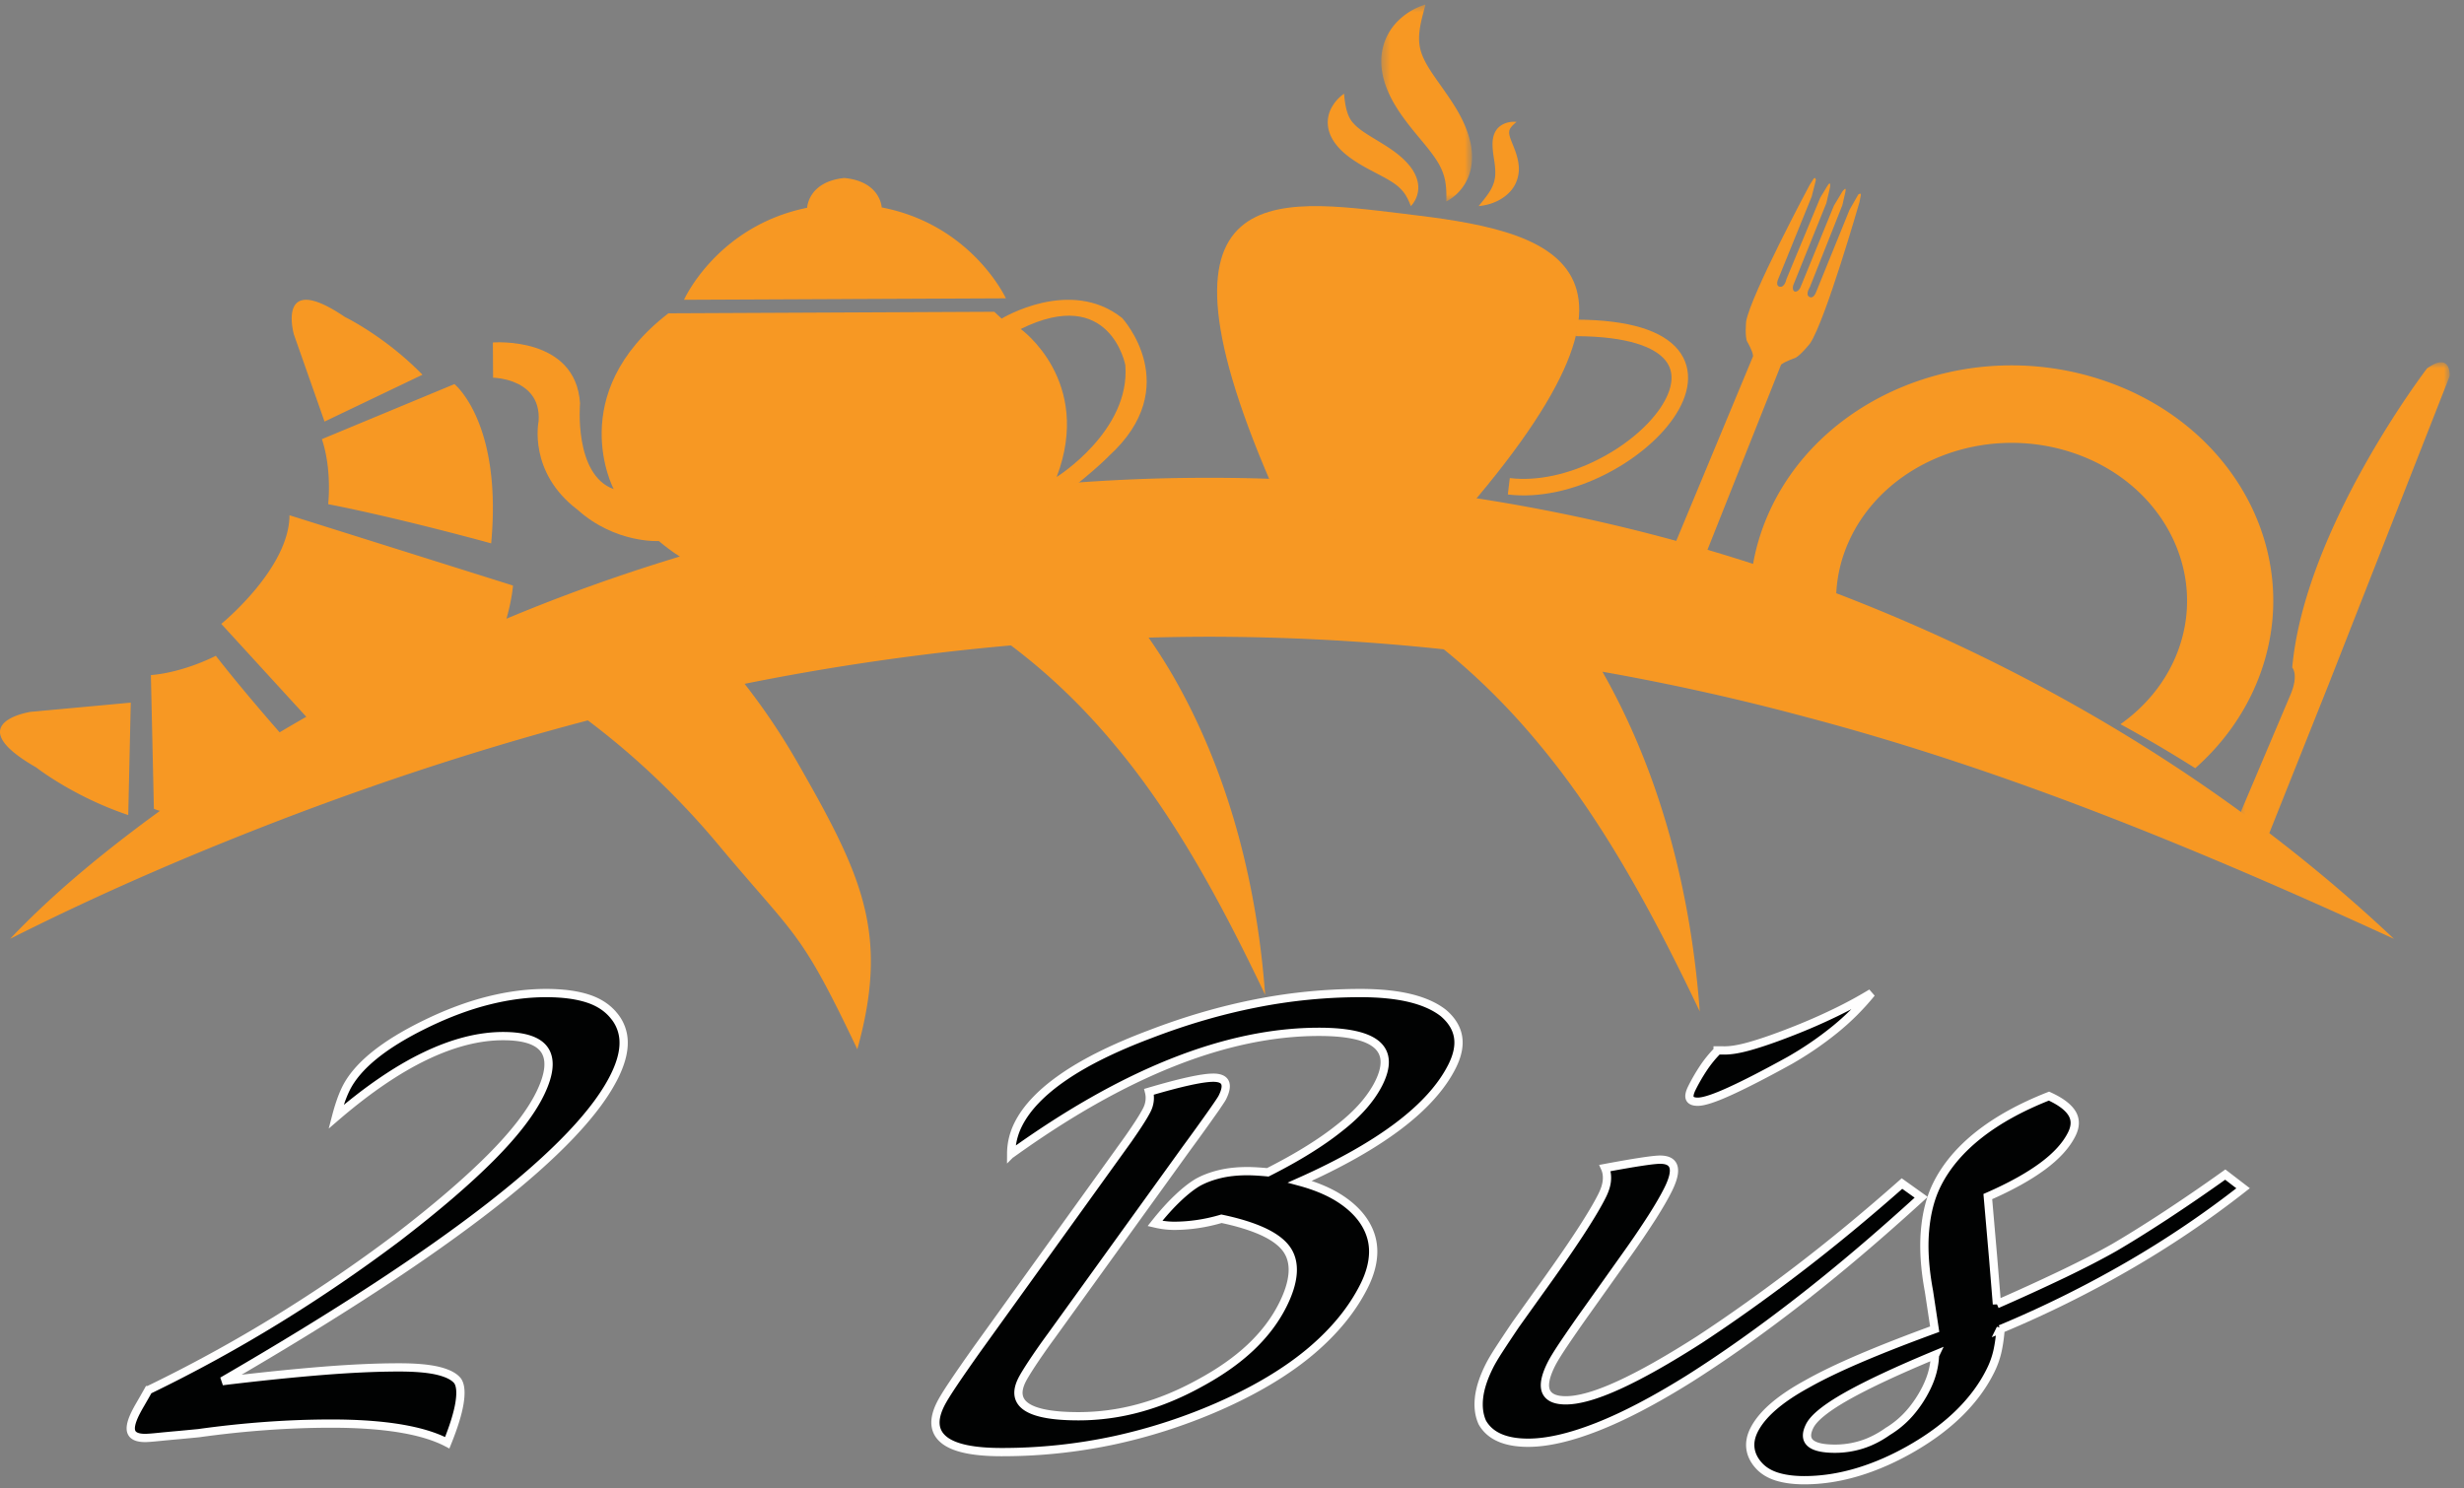 <svg xmlns="http://www.w3.org/2000/svg" xmlns:xlink="http://www.w3.org/1999/xlink" width="298" height="180" viewBox="0 0 298 180">
    <rect x="0" y="0" width="298" height="180" fill="#808080" stroke="none"/>
    <defs>
        <path id="a" d="M.422.76h25.781v58.127H.423z"/>
        <path id="c" d="M.39.545h10.98v23.828H.39z"/>
    </defs>
    <g fill="none" fill-rule="evenodd">
        <path fill="#F79823" d="M44.81 95.191L26.762 75.466s8.225-6.683 8.25-13.139l27.03 8.502s-.944 14.968-17.234 24.362M39.689 60.987s.49-4.139-.76-7.868l16.03-6.657s5.807 4.627 4.443 19.265c0 0-10.908-3.022-19.713-4.74M26.101 79.326s-3.76 1.988-7.853 2.336l.363 16.172s6.871 3.188 20.318-3.522c0 0-7.483-8.14-12.828-14.986M15.51 98.59l.305-13.598-12.113 1.115s-8.76 1.318.672 6.72c0 0 4.497 3.538 11.135 5.764M51.094 45.327L39.25 50.995l-3.704-10.533s-2.227-7.82 6.174-2.115c0 0 4.85 2.338 9.374 6.98M223.393 65.974c4.105-9.86 16.358-14.883 27.325-11.195 10.962 3.684 16.542 14.708 12.445 24.568-1.403 3.375-3.775 6.167-6.712 8.254a159.52 159.52 0 0 1 9.046 5.324c3.184-2.818 5.757-6.285 7.424-10.297 6.12-14.722-2.188-31.12-18.556-36.62-16.37-5.508-34.602 1.965-40.726 16.686a26.084 26.084 0 0 0-1.964 8.424c3.468.74 6.947 1.592 10.414 2.563a17.28 17.28 0 0 1 1.304-7.707"/>
        <g transform="translate(270.068 43.063)">
            <mask id="b" fill="#fff">
                <use xlink:href="#a"/>
            </mask>
            <path fill="#F79823" d="M11.534 39.789L26.2 2.434s.209-3.035-2.74-.933c0 0-14.777 19.288-16.304 36.191 0 0 .828.83-.221 3.304L.422 56.364a162.77 162.77 0 0 1 3.495 2.523l7.617-19.098z" mask="url(#b)"/>
        </g>
        <path fill="#F79823" d="M215.35 44.25c.019-.047.036-.098.057-.148.488-.388 1.664-.788 1.664-.788.65-.257 1.85-1.787 1.85-1.787 1.867-2.802 5.968-17.083 5.968-17.083l.148-.745c.111-.503-.296-.166-.296-.166l-1.053 1.842-3.989 9.818c-.378 1.081-.87.722-.87.722-.53-.278.047-1.164.047-1.164l3.943-9.935.35-1.535c.224-.912-.345-.12-.345-.12l-1.03 1.72-4.064 9.922c-.287.517-.588.489-.672.467-.086-.038-.333-.196-.183-.762l4.009-9.94.445-1.921s.142-.94-.345-.12l-.832 1.373-4.102 9.877s-.2 1.015-.795.908c0 0-.627-.027-.14-1.07l3.989-9.821.513-2.023s-.063-.502-.34-.053l-.415.654s-7.09 13.252-7.679 16.493c0 0-.182 1.88.127 2.466 0 0 .64 1.078.7 1.655.008.041.008.079.003.116l-10.07 24.217c1.32.208 2.648.432 3.968.675l9.44-23.743z"/>
        <path fill="#F79823" d="M289.532 113.566c-18.4-17.346-40.76-31.285-65.412-41.016-24.64-9.708-51.71-14.888-78.784-14.753-27.083.077-53.996 5.35-78.67 14.864-12.335 4.778-24.153 10.568-35.202 17.346-5.517 3.41-10.862 7.024-15.946 10.931-5.082 3.892-9.956 8.051-14.301 12.628 11.5-5.8 23.17-10.785 34.975-15.245 11.506-4.328 23.143-8.088 34.905-11.182 5.878 4.424 11.297 9.603 16.2 15.542 9.121 10.867 9.548 9.863 16.389 24.24 3.899-14.06.59-21.021-7.302-34.8a79.918 79.918 0 0 0-6.33-9.403 293.837 293.837 0 0 1 32.212-4.647c4.57 3.445 8.783 7.475 12.596 12.097 7.124 8.49 12.801 18.936 18.148 30.17-1.078-14.574-4.883-27.654-11.05-38.42a63.828 63.828 0 0 0-3.05-4.79 279.99 279.99 0 0 1 6.497-.105 268.66 268.66 0 0 1 29.205 1.52c4.11 3.329 7.935 7.123 11.45 11.377 7.659 9.13 13.763 20.355 19.51 32.433-1.154-15.579-5.213-29.56-11.771-41.099a288.46 288.46 0 0 1 24.857 5.543c24.104 6.379 47.396 15.99 70.874 26.77M106.634 25.088s-.134-3.145-4.528-3.557c-4.386.454-4.488 3.6-4.488 3.6-10.908 2.222-14.895 11.132-14.895 11.132l19.465-.088v-.002l19.464-.087s-4.087-8.88-15.018-10.998"/>
        <path fill="#F79823" d="M127.794 57.698c4.422-11.636-4.345-17.901-4.345-17.901 10.83-5.358 12.65 4.367 12.65 4.367.632 7.96-8.305 13.534-8.305 13.534m7.92-19.229c-6.282-5.003-14.574.07-14.574.07l-.89-.826-39.414.186C68.143 47.69 74.22 59.166 74.22 59.166c-4.845-1.746-4.068-10.376-4.068-10.376-.515-8.184-10.543-7.363-10.543-7.363l.025 4.267c.034-.002.073-.002.112-.002.32.016 1.293.099 2.33.494h.002c1.566.6 3.268 1.908 3.062 4.781v.002c-.007.032-1.298 6.157 4.729 10.707 4.579 4.094 9.817 3.77 9.817 3.77 6.046 5.172 15.022 6.898 15.022 6.898 20.78 1.563 27.813-7.43 27.813-7.43l2.884-2.636c6.562-4.808 8.7-7.115 8.7-7.115 9.258-8.411 1.608-16.694 1.608-16.694"/>
        <path fill="#010202" d="M48.367 172.78c-2.348-.384-5.113-.579-8.293-.579-2.584 0-5.216.099-7.89.291a123.45 123.45 0 0 0-8.172.868l-2.265.216c-1.09.097-1.988.182-2.694.253-.706.073-1.207.109-1.505.109-.895 0-1.444-.23-1.644-.687-.203-.458-.059-1.193.427-2.207.163-.336.385-.746.667-1.228.281-.483.598-1.037.95-1.665a176.545 176.545 0 0 0 15.588-8.534 187.867 187.867 0 0 0 14.533-9.911c4.649-3.568 8.416-6.798 11.3-9.692 2.882-2.893 4.882-5.498 5.997-7.813 1.09-2.265 1.267-3.978.533-5.135-.736-1.157-2.42-1.736-5.052-1.736-2.933 0-6.08.808-9.44 2.423-3.364 1.617-6.95 4.064-10.765 7.342.175-.675.36-1.29.553-1.845a14.21 14.21 0 0 1 .602-1.483c.673-1.398 1.824-2.758 3.457-4.086 1.632-1.325 3.744-2.614 6.335-3.87 2.59-1.254 5.086-2.181 7.49-2.784 2.401-.604 4.72-.905 6.957-.905 1.987 0 3.66.217 5.017.651 1.355.433 2.422 1.133 3.2 2.098a5.014 5.014 0 0 1 1.17 3.147c.028 1.182-.32 2.52-1.039 4.015-2.112 4.387-7.126 9.668-15.04 15.84-7.918 6.172-18.734 13.236-32.45 21.194 4.378-.53 8.352-.94 11.92-1.23 3.567-.289 6.718-.433 9.452-.433 2.036 0 3.63.144 4.786.432 1.15.29 1.922.7 2.314 1.23.34.533.407 1.424.203 2.677-.207 1.255-.7 2.845-1.479 4.774-1.467-.771-3.375-1.35-5.723-1.736"/>
        <path stroke="#FEFEFE" d="M48.367 172.78c-2.348-.384-5.113-.579-8.293-.579-2.584 0-5.216.099-7.89.291a123.45 123.45 0 0 0-8.172.868l-2.265.216c-1.09.097-1.988.182-2.694.253-.706.073-1.207.109-1.505.109-.895 0-1.444-.23-1.644-.687-.203-.458-.059-1.193.427-2.207.163-.336.385-.746.667-1.228.281-.483.598-1.037.95-1.665a176.545 176.545 0 0 0 15.588-8.534 187.867 187.867 0 0 0 14.533-9.911c4.649-3.568 8.416-6.798 11.3-9.692 2.882-2.893 4.882-5.498 5.997-7.813 1.09-2.265 1.267-3.978.533-5.135-.736-1.157-2.42-1.736-5.052-1.736-2.933 0-6.08.808-9.44 2.423-3.364 1.617-6.95 4.064-10.765 7.342.175-.675.36-1.29.553-1.845a14.21 14.21 0 0 1 .602-1.483c.673-1.398 1.824-2.758 3.457-4.086 1.632-1.325 3.744-2.614 6.335-3.87 2.59-1.254 5.086-2.181 7.49-2.784 2.401-.604 4.72-.905 6.957-.905 1.987 0 3.66.217 5.017.651 1.355.433 2.422 1.133 3.2 2.098a5.014 5.014 0 0 1 1.17 3.147c.028 1.182-.32 2.52-1.039 4.015-2.112 4.387-7.126 9.668-15.04 15.84-7.918 6.172-18.734 13.236-32.45 21.194 4.378-.53 8.352-.94 11.92-1.23 3.567-.289 6.718-.433 9.452-.433 2.036 0 3.63.144 4.786.432 1.15.29 1.922.7 2.314 1.23.34.533.407 1.424.203 2.677-.207 1.255-.7 2.845-1.479 4.774-1.467-.771-3.375-1.35-5.723-1.736z"/>
        <path fill="#010202" d="M122.294 139.531a7.77 7.77 0 0 1 .223-1.811 8.15 8.15 0 0 1 .649-1.744c1.004-1.99 2.836-3.897 5.499-5.723 2.659-1.824 6.139-3.542 10.435-5.154 4.317-1.659 8.593-2.903 12.827-3.733a65.253 65.253 0 0 1 12.57-1.244c2.354 0 4.364.202 6.03.604 1.665.404 3.012 1.008 4.04 1.813 1.001.854 1.593 1.813 1.772 2.88.178 1.066-.066 2.263-.736 3.59-1.244 2.466-3.4 4.86-6.464 7.181-3.068 2.322-7.046 4.575-11.933 6.754 1.936.523 3.561 1.21 4.873 2.062 1.309.854 2.305 1.826 2.983 2.916.705 1.137 1.043 2.347 1.012 3.626-.032 1.28-.405 2.63-1.124 4.052-1.41 2.798-3.528 5.393-6.346 7.786-2.821 2.394-6.387 4.563-10.695 6.506a66.589 66.589 0 0 1-13.037 4.302 64.53 64.53 0 0 1-13.754 1.456c-3.43 0-5.752-.497-6.964-1.493-1.214-.994-1.341-2.44-.384-4.337.262-.52.758-1.326 1.488-2.417.728-1.09 1.715-2.512 2.958-4.266l17.748-24.671a64.534 64.534 0 0 0 1.716-2.49c.462-.71.8-1.278 1.016-1.706a3.23 3.23 0 0 0 .343-1.137 3.024 3.024 0 0 0-.075-1.067c1.923-.568 3.535-.995 4.83-1.279 1.296-.285 2.276-.427 2.941-.427.768 0 1.242.202 1.424.604.18.404.067 1.008-.339 1.814-.096.189-.51.806-1.24 1.848a269.89 269.89 0 0 1-3.075 4.267l-16.394 22.75a81.306 81.306 0 0 0-2.357 3.378c-.572.878-.952 1.505-1.143 1.885-.74 1.468-.543 2.571.597 3.306 1.14.735 3.221 1.1 6.242 1.1a27.82 27.82 0 0 0 7.338-.993c2.434-.664 4.855-1.66 7.266-2.988 2.46-1.327 4.522-2.772 6.182-4.336 1.66-1.564 2.956-3.27 3.889-5.12.716-1.421 1.12-2.702 1.207-3.838.087-1.138-.153-2.11-.718-2.916-.567-.805-1.514-1.516-2.84-2.134-1.33-.614-3.011-1.137-5.049-1.563-.961.284-1.929.498-2.893.64-.97.143-1.914.213-2.836.213-.358 0-.73-.023-1.117-.07a11.646 11.646 0 0 1-1.196-.214c.978-1.232 1.91-2.263 2.789-3.092.879-.83 1.682-1.458 2.408-1.885.779-.427 1.663-.758 2.655-.996.989-.236 2.099-.356 3.327-.356.308 0 .672.013 1.095.036.423.026.878.06 1.368.107 1.785-.9 3.405-1.8 4.857-2.703 1.453-.898 2.74-1.8 3.86-2.7 1.096-.855 2.037-1.73 2.825-2.63.787-.9 1.407-1.802 1.863-2.703 1.052-2.085.983-3.65-.206-4.693-1.19-1.041-3.524-1.564-7.006-1.564-5.581 0-11.477 1.233-17.686 3.698-6.21 2.464-12.736 6.162-19.575 11.091l.037-.072z"/>
        <path stroke="#FEFEFE" d="M122.294 139.531a7.77 7.77 0 0 1 .223-1.811 8.15 8.15 0 0 1 .649-1.744c1.004-1.99 2.836-3.897 5.499-5.723 2.659-1.824 6.139-3.542 10.435-5.154 4.317-1.659 8.593-2.903 12.827-3.733a65.253 65.253 0 0 1 12.57-1.244c2.354 0 4.364.202 6.03.604 1.665.404 3.012 1.008 4.04 1.813 1.001.854 1.593 1.813 1.772 2.88.178 1.066-.066 2.263-.736 3.59-1.244 2.466-3.4 4.86-6.464 7.181-3.068 2.322-7.046 4.575-11.933 6.754 1.936.523 3.561 1.21 4.873 2.062 1.309.854 2.305 1.826 2.983 2.916.705 1.137 1.043 2.347 1.012 3.626-.032 1.28-.405 2.63-1.124 4.052-1.41 2.798-3.528 5.393-6.346 7.786-2.821 2.394-6.387 4.563-10.695 6.506a66.589 66.589 0 0 1-13.037 4.302 64.53 64.53 0 0 1-13.754 1.456c-3.43 0-5.752-.497-6.964-1.493-1.214-.994-1.341-2.44-.384-4.337.262-.52.758-1.326 1.488-2.417.728-1.09 1.715-2.512 2.958-4.266l17.748-24.671a64.534 64.534 0 0 0 1.716-2.49c.462-.71.8-1.278 1.016-1.706a3.23 3.23 0 0 0 .343-1.137 3.024 3.024 0 0 0-.075-1.067c1.923-.568 3.535-.995 4.83-1.279 1.296-.285 2.276-.427 2.941-.427.768 0 1.242.202 1.424.604.18.404.067 1.008-.339 1.814-.096.189-.51.806-1.24 1.848a269.89 269.89 0 0 1-3.075 4.267l-16.394 22.75a81.306 81.306 0 0 0-2.357 3.378c-.572.878-.952 1.505-1.143 1.885-.74 1.468-.543 2.571.597 3.306 1.14.735 3.221 1.1 6.242 1.1a27.82 27.82 0 0 0 7.338-.993c2.434-.664 4.855-1.66 7.266-2.988 2.46-1.327 4.522-2.772 6.182-4.336 1.66-1.564 2.956-3.27 3.889-5.12.716-1.421 1.12-2.702 1.207-3.838.087-1.138-.153-2.11-.718-2.916-.567-.805-1.514-1.516-2.84-2.134-1.33-.614-3.011-1.137-5.049-1.563-.961.284-1.929.498-2.893.64-.97.143-1.914.213-2.836.213-.358 0-.73-.023-1.117-.07a11.646 11.646 0 0 1-1.196-.214c.978-1.232 1.91-2.263 2.789-3.092.879-.83 1.682-1.458 2.408-1.885.779-.427 1.663-.758 2.655-.996.989-.236 2.099-.356 3.327-.356.308 0 .672.013 1.095.036.423.026.878.06 1.368.107 1.785-.9 3.405-1.8 4.857-2.703 1.453-.898 2.74-1.8 3.86-2.7 1.096-.855 2.037-1.73 2.825-2.63.787-.9 1.407-1.802 1.863-2.703 1.052-2.085.983-3.65-.206-4.693-1.19-1.041-3.524-1.564-7.006-1.564-5.581 0-11.477 1.233-17.686 3.698-6.21 2.464-12.736 6.162-19.575 11.091l.037-.072z"/>
        <path fill="#010202" d="M207.732 127.057h.54c.847.048 1.956-.12 3.328-.507 1.37-.384 3.043-.962 5.017-1.733a71.31 71.31 0 0 0 5.398-2.348 51.779 51.779 0 0 0 4.322-2.347 30.103 30.103 0 0 1-4.497 4.477 40.85 40.85 0 0 1-5.41 3.685c-2.97 1.639-5.381 2.879-7.235 3.72-1.856.845-3.143 1.264-3.86 1.264-.514 0-.833-.131-.957-.396-.125-.265-.042-.687.245-1.265a22.3 22.3 0 0 1 1.377-2.384 14.04 14.04 0 0 1 1.696-2.095l.036-.071zm9.851 30.302c-4.682 3.638-9.117 6.78-13.305 9.428-4.166 2.6-7.875 4.54-11.124 5.815-3.25 1.276-6.03 1.915-8.338 1.915-1.384 0-2.539-.206-3.464-.615-.924-.408-1.62-1.022-2.083-1.842-.39-.866-.521-1.866-.393-2.997.125-1.131.537-2.395 1.233-3.793.262-.53.668-1.216 1.215-2.059.547-.842 1.21-1.842 1.992-2.998l2.786-3.901c1.981-2.744 3.61-5.093 4.889-7.042 1.276-1.95 2.205-3.505 2.78-4.66.334-.675.525-1.288.568-1.842.045-.552-.03-1.048-.224-1.48 1.808-.338 3.267-.59 4.378-.759 1.109-.167 1.868-.253 2.28-.253.923 0 1.465.3 1.627.904.162.602-.056 1.504-.655 2.708-.456.915-1.097 2.023-1.922 3.323a108.76 108.76 0 0 1-3.036 4.48l-4.875 6.861a175.126 175.126 0 0 0-2.856 4.117c-.708 1.06-1.192 1.855-1.455 2.385-.718 1.444-.924 2.528-.618 3.25.309.722 1.103 1.083 2.386 1.083 1.589 0 3.729-.613 6.416-1.842 2.687-1.227 5.95-3.07 9.786-5.525 3.81-2.504 7.764-5.32 11.86-8.452 4.095-3.13 8.293-6.597 12.598-10.402l2.326 1.66c-5.169 4.722-10.093 8.898-14.772 12.533z"/>
        <path stroke="#FEFEFE" d="M207.732 127.057h.54c.847.048 1.956-.12 3.328-.507 1.37-.384 3.043-.962 5.017-1.733a71.31 71.31 0 0 0 5.398-2.348 51.779 51.779 0 0 0 4.322-2.347 30.103 30.103 0 0 1-4.497 4.477 40.85 40.85 0 0 1-5.41 3.685c-2.97 1.639-5.381 2.879-7.235 3.72-1.856.845-3.143 1.264-3.86 1.264-.514 0-.833-.131-.957-.396-.125-.265-.042-.687.245-1.265a22.3 22.3 0 0 1 1.377-2.384 14.04 14.04 0 0 1 1.696-2.095l.036-.071zm9.851 30.302c-4.682 3.638-9.117 6.78-13.305 9.428-4.166 2.6-7.875 4.54-11.124 5.815-3.25 1.276-6.03 1.915-8.338 1.915-1.384 0-2.539-.206-3.464-.615-.924-.408-1.62-1.022-2.083-1.842-.39-.866-.521-1.866-.393-2.997.125-1.131.537-2.395 1.233-3.793.262-.53.668-1.216 1.215-2.059.547-.842 1.21-1.842 1.992-2.998l2.786-3.901c1.981-2.744 3.61-5.093 4.889-7.042 1.276-1.95 2.205-3.505 2.78-4.66.334-.675.525-1.288.568-1.842.045-.552-.03-1.048-.224-1.48 1.808-.338 3.267-.59 4.378-.759 1.109-.167 1.868-.253 2.28-.253.923 0 1.465.3 1.627.904.162.602-.056 1.504-.655 2.708-.456.915-1.097 2.023-1.922 3.323a108.76 108.76 0 0 1-3.036 4.48l-4.875 6.861a175.126 175.126 0 0 0-2.856 4.117c-.708 1.06-1.192 1.855-1.455 2.385-.718 1.444-.924 2.528-.618 3.25.309.722 1.103 1.083 2.386 1.083 1.589 0 3.729-.613 6.416-1.842 2.687-1.227 5.95-3.07 9.786-5.525 3.81-2.504 7.764-5.32 11.86-8.452 4.095-3.13 8.293-6.597 12.598-10.402l2.326 1.66c-5.169 4.722-10.093 8.898-14.772 12.533z"/>
        <path fill="#010202" d="M234.054 163.873c-4.614 1.918-8.176 3.585-10.682 4.998-2.508 1.415-4.011 2.626-4.51 3.634-.451.91-.422 1.593.09 2.05.512.455 1.505.683 2.981.683 1.12 0 2.209-.17 3.266-.505 1.055-.336 2.093-.862 3.11-1.582a11.363 11.363 0 0 0 2.688-2.265 14.099 14.099 0 0 0 1.977-2.985c.331-.67.583-1.331.75-1.977a9.27 9.27 0 0 0 .295-1.978l.035-.073zm7.904-3.165c-.07.96-.19 1.846-.366 2.662a10.42 10.42 0 0 1-.868 2.445c-.88 1.774-2.1 3.44-3.66 4.999-1.563 1.56-3.452 2.984-5.671 4.279-2.219 1.296-4.437 2.277-6.652 2.949-2.215.671-4.392 1.008-6.528 1.008-1.273 0-2.371-.146-3.297-.432-.927-.289-1.667-.745-2.223-1.367-.557-.624-.886-1.294-.987-2.013-.1-.72.039-1.464.418-2.231.476-.957 1.25-1.905 2.325-2.84 1.074-.936 2.447-1.859 4.12-2.77 1.696-.958 3.836-1.99 6.418-3.092 2.581-1.103 5.58-2.277 8.997-3.525l-.695-4.603c-.5-2.684-.661-5.106-.48-7.264.177-2.158.66-4.028 1.443-5.61 1.093-2.205 2.773-4.207 5.038-6.006 2.265-1.797 5.104-3.368 8.516-4.71 1.371.624 2.292 1.307 2.763 2.049.471.744.469 1.595-.006 2.553-.667 1.344-1.842 2.638-3.528 3.884-1.686 1.248-3.896 2.472-6.626 3.668l.637 7.335.465 5.684a257.791 257.791 0 0 0 8.095-3.704c2.339-1.126 4.357-2.17 6.053-3.129 1.647-.959 3.594-2.169 5.846-3.632a221.527 221.527 0 0 0 7.623-5.215l2.156 1.654a118.921 118.921 0 0 1-13.887 9.387 134.026 134.026 0 0 1-15.475 7.66l.036-.073z"/>
        <path stroke="#FEFEFE" d="M234.054 163.873c-4.614 1.918-8.176 3.585-10.682 4.998-2.508 1.415-4.011 2.626-4.51 3.634-.451.91-.422 1.593.09 2.05.512.455 1.505.683 2.981.683 1.12 0 2.209-.17 3.266-.505 1.055-.336 2.093-.862 3.11-1.582a11.363 11.363 0 0 0 2.688-2.265 14.099 14.099 0 0 0 1.977-2.985c.331-.67.583-1.331.75-1.977a9.27 9.27 0 0 0 .295-1.978l.035-.073zm7.904-3.165c-.07.96-.19 1.846-.366 2.662a10.42 10.42 0 0 1-.868 2.445c-.88 1.774-2.1 3.44-3.66 4.999-1.563 1.56-3.452 2.984-5.671 4.279-2.219 1.296-4.437 2.277-6.652 2.949-2.215.671-4.392 1.008-6.528 1.008-1.273 0-2.371-.146-3.297-.432-.927-.289-1.667-.745-2.223-1.367-.557-.624-.886-1.294-.987-2.013-.1-.72.039-1.464.418-2.231.476-.957 1.25-1.905 2.325-2.84 1.074-.936 2.447-1.859 4.12-2.77 1.696-.958 3.836-1.99 6.418-3.092 2.581-1.103 5.58-2.277 8.997-3.525l-.695-4.603c-.5-2.684-.661-5.106-.48-7.264.177-2.158.66-4.028 1.443-5.61 1.093-2.205 2.773-4.207 5.038-6.006 2.265-1.797 5.104-3.368 8.516-4.71 1.371.624 2.292 1.307 2.763 2.049.471.744.469 1.595-.006 2.553-.667 1.344-1.842 2.638-3.528 3.884-1.686 1.248-3.896 2.472-6.626 3.668l.637 7.335.465 5.684a257.791 257.791 0 0 0 8.095-3.704c2.339-1.126 4.357-2.17 6.053-3.129 1.647-.959 3.594-2.169 5.846-3.632a221.527 221.527 0 0 0 7.623-5.215l2.156 1.654a118.921 118.921 0 0 1-13.887 9.387 134.026 134.026 0 0 1-15.475 7.66l.036-.073z"/>
        <path fill="#F79823" d="M169.778 25.856c-15.416-1.816-33.417-5.116-14.356 36.417 0 0 8.65.613 19.406 2.32 29.884-33.297 12.412-36.68-5.05-38.737"/>
        <path stroke="#F79823" stroke-width="2" d="M190.613 39.663c25.571.108 6.48 20.912-8.135 19.16"/>
        <g transform="translate(166.663)">
            <mask id="d" fill="#fff">
                <use xlink:href="#c"/>
            </mask>
            <path fill="#F79823" d="M5.74.545c-.316 1.216-.632 2.292-.73 3.28-.111.985-.022 1.812.22 2.523.446 1.39 1.486 2.762 2.719 4.518 1.198 1.732 2.65 3.773 3.246 6.46.28 1.325.249 2.824-.29 4.114a5.825 5.825 0 0 1-2.648 2.933c.036-1.255-.028-2.326-.326-3.22-.285-.892-.714-1.608-1.238-2.337-1.033-1.452-2.487-2.948-3.844-4.884-.674-.969-1.34-2.048-1.824-3.318C.54 9.36.242 7.87.464 6.387A6.821 6.821 0 0 1 2.352 2.59 8.016 8.016 0 0 1 5.74.545" mask="url(#d)"/>
        </g>
        <path fill="#F79823" d="M162.554 11.332c.125 1.55.402 2.822 1.127 3.574.668.767 1.738 1.388 3.032 2.175 1.264.78 2.769 1.682 3.887 3.124.542.715.927 1.594.93 2.457a3.274 3.274 0 0 1-.901 2.269c-.285-.748-.595-1.374-1.02-1.854-.415-.482-.887-.836-1.432-1.171-1.077-.672-2.445-1.27-3.86-2.134-.7-.439-1.43-.932-2.088-1.574-.653-.636-1.245-1.442-1.501-2.349a3.718 3.718 0 0 1 .199-2.601 4.89 4.89 0 0 1 1.627-1.916M183.416 14.748c-.494.394-.863.788-.886 1.145-.041.341.07.674.227 1.09.312.817.783 1.795.904 2.925.148 1.114-.186 2.46-1.162 3.412-.96.958-2.295 1.482-3.67 1.611.75-.924 1.41-1.719 1.715-2.496.32-.77.343-1.485.258-2.34-.076-.853-.336-1.794-.285-2.953.04-.561.198-1.276.803-1.805.617-.515 1.41-.658 2.096-.589"/>
    </g>
</svg>

